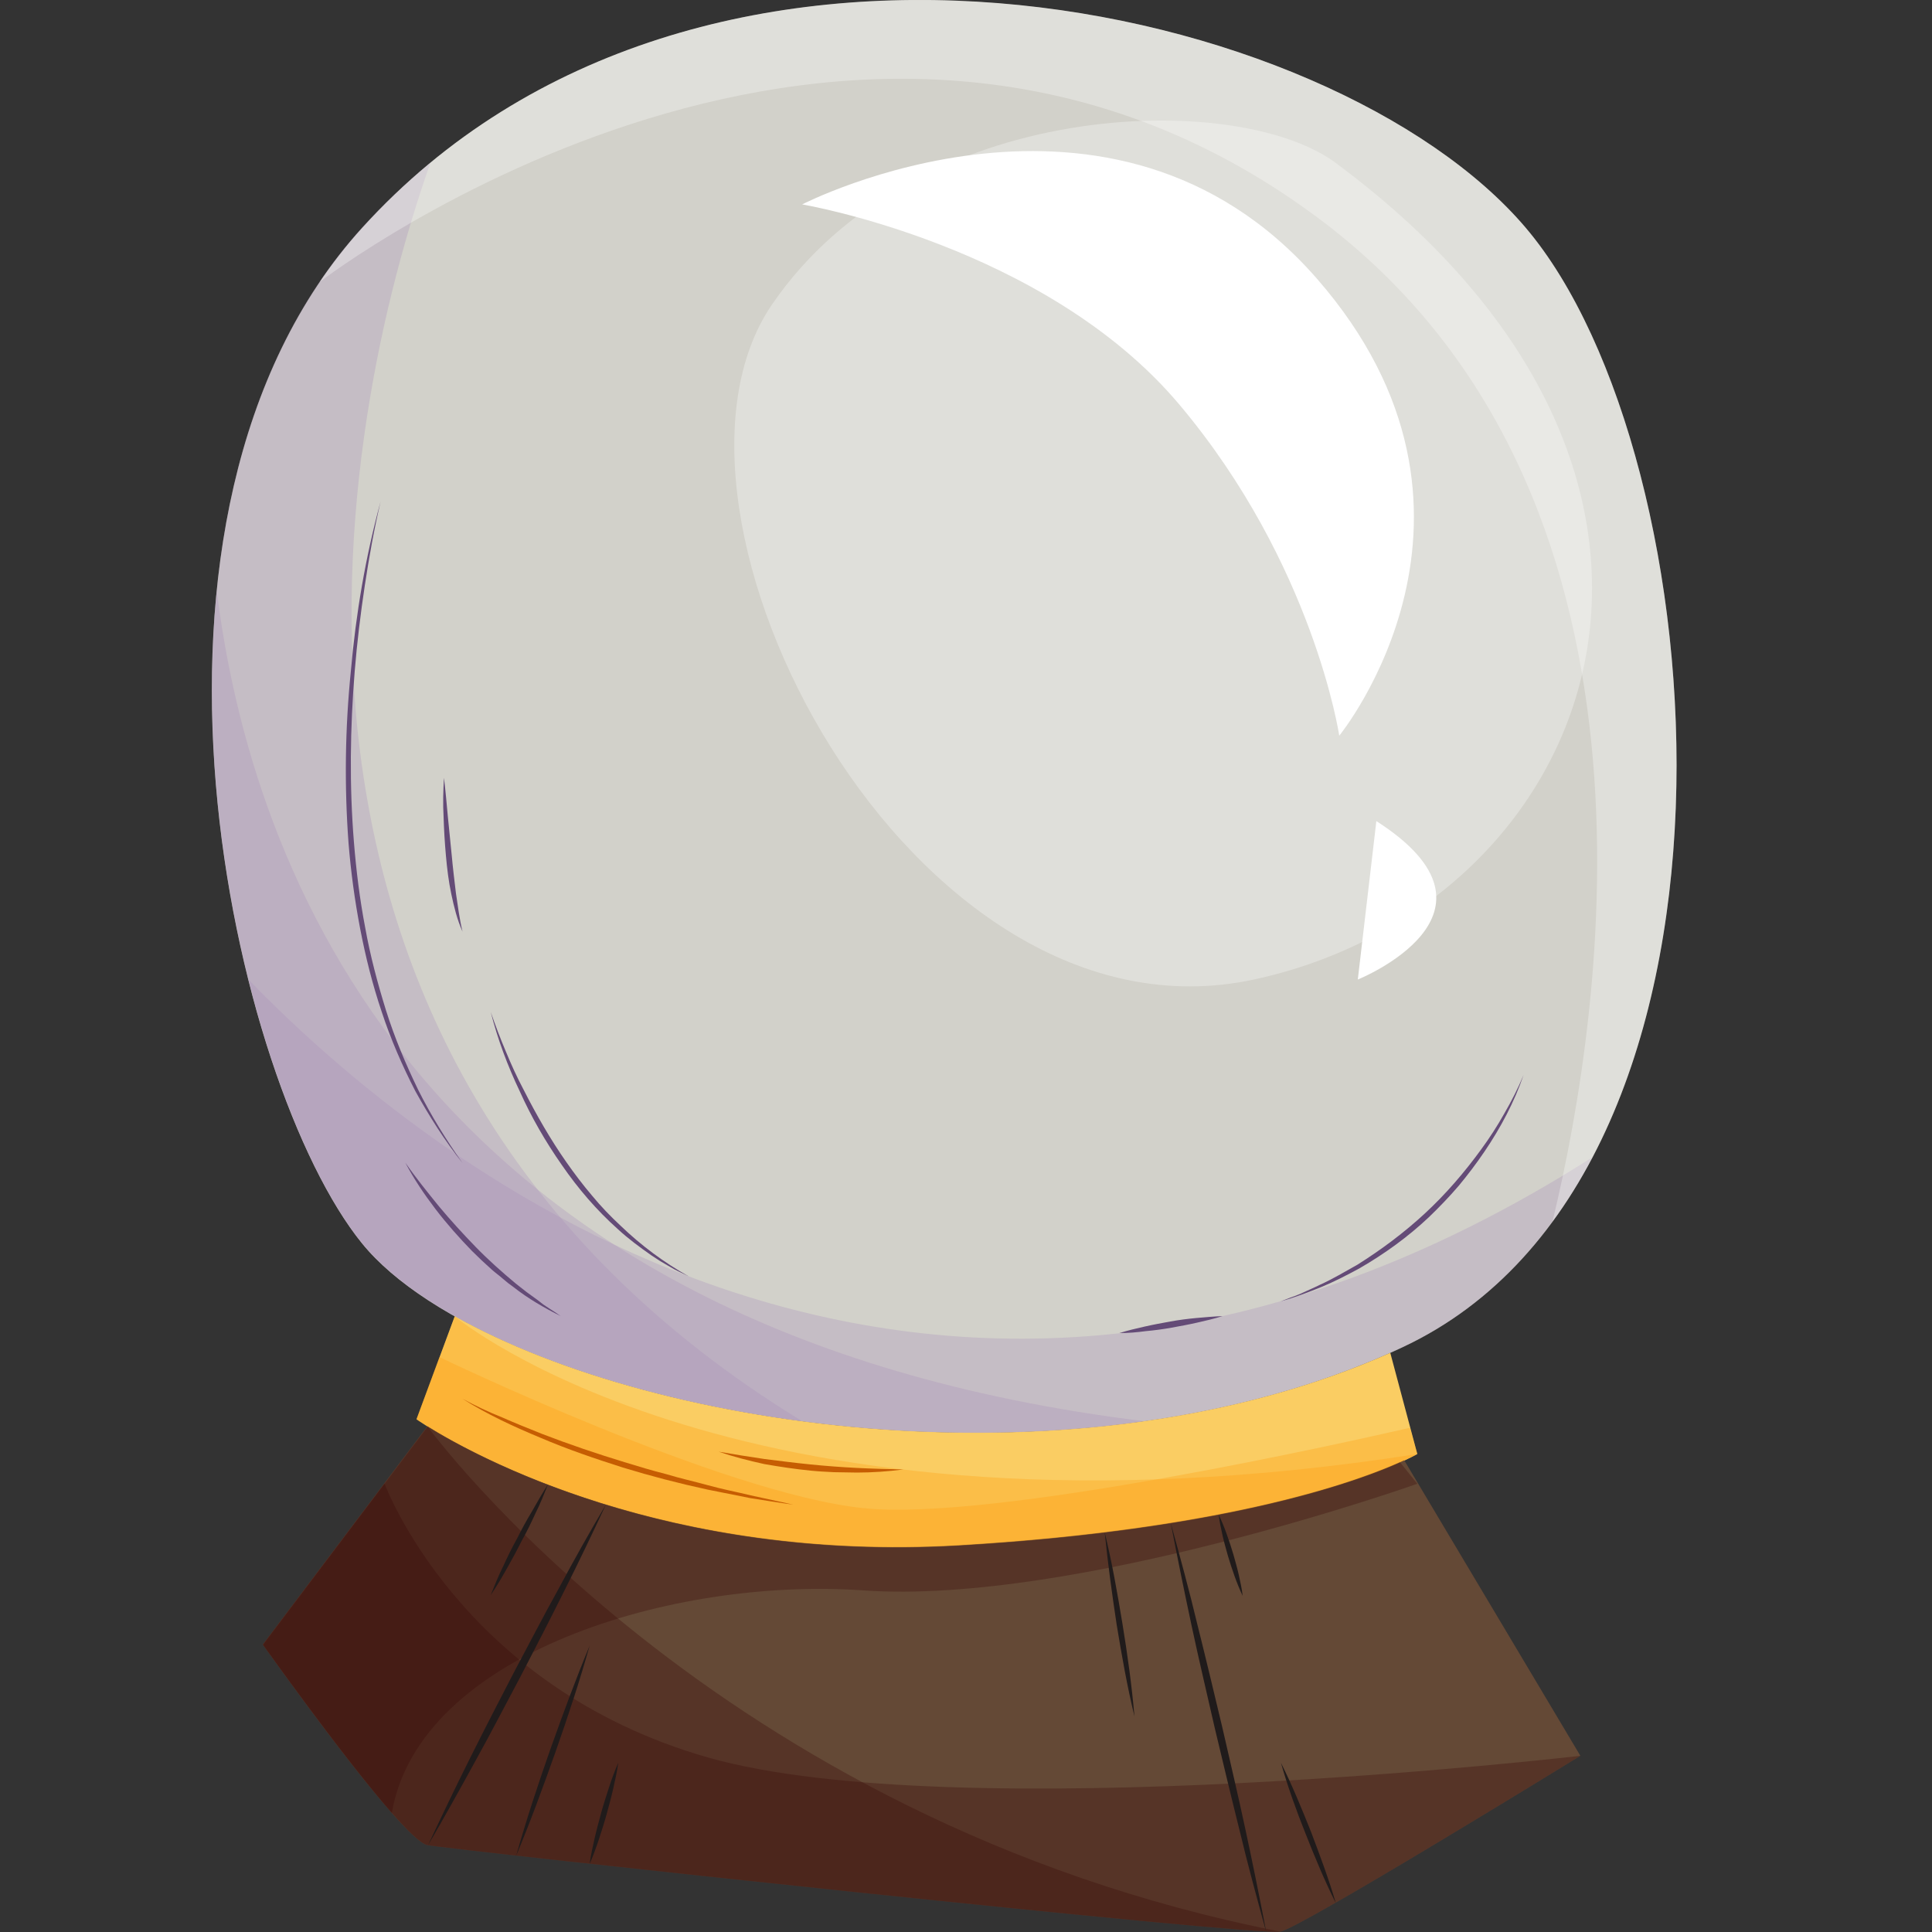 <?xml version="1.0" encoding="utf-8"?>
<!-- Generator: Adobe Illustrator 25.4.1, SVG Export Plug-In . SVG Version: 6.00 Build 0)  -->
<svg version="1.1" id="Layer_1" xmlns="http://www.w3.org/2000/svg" xmlns:xlink="http://www.w3.org/1999/xlink" x="0px" y="0px"
	 viewBox="0 0 500 500" style="enable-background:new 0 0 500 500;" xml:space="preserve">
<rect x="0" y="0" width="500" height="500" fill="#333333" stroke="none"/>
<style type="text/css">
	.st0{fill:#D2D1CA;}
	.st1{fill:#FACD63;}
	.st2{fill:#644936;}
	.st3{opacity:0.3;fill:#380606;}
	.st4{opacity:0.3;fill:#FD990D;}
	.st5{opacity:0.3;fill:#A78EB8;}
	.st6{opacity:0.3;fill:#FFFFFF;}
	.st7{fill:#FFFFFF;}
	.st8{fill:#644B77;}
	.st9{fill:#C65D02;}
	.st10{fill:#201B1B;}
</style>
<g id="Cristal_Ball">
	<path class="st0" d="M93.7,59c-67.6,74.6-33.3,221.8,0,262.8c33.3,41,173.1,71.8,269.2,26.9s82-230.7,32-289.7S180.9-37.2,93.7,59z
		"/>
	<path class="st1" d="M117.7,340.6l-9.9,26.7c0,0,53.2,37.8,140.4,32.7c87.2-5.1,118.6-23.7,118.6-23.7l-7-26.2
		C279.4,385.8,170.5,370.4,117.7,340.6z"/>
	<path class="st2" d="M363.4,377.9c-10.1,4.7-44,17.8-115.3,22c-75.5,4.4-125.5-23.3-137.5-30.8l-42.6,56.5c0,0,35.8,50.6,42.6,51.9
		c6.8,1.3,215.1,23.7,220.8,22.4c5.8-1.3,77.6-45.5,77.6-45.5L363.4,377.9z"/>
	<path class="st3" d="M110.6,477.5c6.8,1.3,215.1,23.7,220.8,22.4c-146.8-28.8-220.8-130.8-220.8-130.8l-42.6,56.5
		C68.1,425.6,103.9,476.2,110.6,477.5z"/>
	<path class="st3" d="M183.1,454.8c-64.3-18.4-83.6-70.9-83.6-70.9l0,0l-31.5,41.7c0,0,35.8,50.6,42.6,51.9
		c6.8,1.3,215.1,23.7,220.8,22.4c5.8-1.3,77.6-45.5,77.6-45.5S247.5,473.2,183.1,454.8z"/>
	<path class="st3" d="M362.3,378.4C351,383.5,317,395.9,248.2,400c-75.5,4.4-125.5-23.3-137.5-30.8l-42.6,56.5
		c0,0,20.4,28.8,33.3,43.5c7.1-41.4,73.1-61.1,122.1-57.6c54.8,3.8,143.3-27.6,143.3-27.6L362.3,378.4z"/>
	<path class="st4" d="M248.2,400c87.2-5.1,118.6-23.7,118.6-23.7c-174,27.2-249.1-35.6-249.1-35.6l-9.9,26.7
		C107.8,367.3,161,405.1,248.2,400z"/>
	<path class="st4" d="M364.9,369.5c-13.9,3.2-107.7,24.4-141.5,20.8c-36.5-3.8-109.7-39.1-109.7-39.1l-5.9,16
		c0,0,53.2,37.8,140.4,32.7c87.2-5.1,118.6-23.7,118.6-23.7L364.9,369.5z"/>
	<path class="st5" d="M296.1,367.8C107.7,344.7,64.8,223.5,56.1,152.9c-6.8,68.3,15.6,141.7,37.6,168.8
		C119.8,353.9,211.5,379.8,296.1,367.8z"/>
	<path class="st5" d="M362.9,348.7c21.8-10.2,37.9-27.6,49.2-49.2c-171,108.9-302.8,0.5-347.8-46c7.5,29.9,18.5,54.8,29.4,68.3
		C127,362.8,266.8,393.6,362.9,348.7z"/>
	<path class="st5" d="M207.6,367.8C54.5,274.3,87.8,109,111.4,42.1c-6.2,5.1-12.1,10.7-17.7,16.8c-67.6,74.6-33.3,221.8,0,262.8
		C110.7,342.6,155.2,360.8,207.6,367.8z"/>
	<path class="st6" d="M401.8,316.1c51.5-70.2,34.9-207.8-6.9-257.1c-50-59-214.1-96.1-301.2,0c-4,4.4-7.7,9.1-11,14
		c1.8-1.4,138.7-105.8,258.4-16.6C435.4,126.6,415.1,260.9,401.8,316.1z"/>
	<path class="st6" d="M345.6,42.1c-25.5-18.9-109-17.1-145.8,36.7s36,193.8,124.7,174.7C413.1,234.4,457.1,124.6,345.6,42.1z"/>
	<path class="st7" d="M207.6,52.9c0,0,63,10.6,97.7,51.9s41.3,85.6,41.3,85.6s47.1-57.7-5.8-118.3S207.6,52.9,207.6,52.9z"/>
	<path class="st7" d="M356.2,212.5l-4.8,41C351.4,253.5,393.7,236.5,356.2,212.5z"/>
	<g>
		<g>
			<g>
				<path class="st8" d="M98.5,129.8c-1.7,7.2-3,14.5-4.1,21.8c-1.1,7.3-2,14.7-2.6,22.1c-1.2,14.7-1.4,29.6-0.2,44.3
					c0.6,7.4,1.5,14.7,2.9,22c1.3,7.3,3.2,14.4,5.4,21.5c2.2,7,5.1,13.9,8.3,20.5c3.3,6.6,7.2,12.9,11.5,19
					c-4.6-5.8-8.6-12.1-12.2-18.6c-3.4-6.6-6.4-13.5-8.7-20.5c-2.4-7.1-4.2-14.3-5.6-21.6c-1.4-7.3-2.4-14.7-3-22.1
					c-1.1-14.8-0.9-29.7,0.6-44.5C92.1,158.8,94.6,144.1,98.5,129.8z"/>
			</g>
			<g>
				<path class="st8" d="M127,261.9c1.2,3.5,2.5,6.9,3.9,10.2c1.4,3.4,2.9,6.7,4.6,9.9c3.3,6.5,6.9,12.8,11.1,18.8
					c2.1,3,4.3,5.9,6.6,8.6c2.3,2.8,4.8,5.4,7.5,7.9c5.2,5,11.1,9.4,17.5,13c-1.6-0.8-3.3-1.5-4.9-2.5c-0.8-0.5-1.6-0.9-2.4-1.4
					l-2.3-1.5c-3-2.1-6-4.3-8.7-6.8c-5.5-4.9-10.3-10.5-14.5-16.6c-4.2-6-7.9-12.4-10.9-19.1C131.4,275.9,128.8,269,127,261.9z"/>
			</g>
			<g>
				<path class="st8" d="M114.9,201.3c0.4,3.3,0.7,6.7,1,10l1,10c0.3,3.3,0.7,6.6,1.1,9.9c0.5,3.3,0.9,6.6,1.7,9.9
					c-1.4-3.1-2.2-6.4-2.9-9.7c-0.7-3.3-1.1-6.6-1.4-10c-0.3-3.3-0.5-6.7-0.6-10C114.6,208,114.7,204.6,114.9,201.3z"/>
			</g>
			<g>
				<path class="st8" d="M394.3,278.2c-2.4,7-5.9,13.6-10.1,19.8c-2.1,3.1-4.3,6-6.7,8.9c-2.4,2.8-5,5.5-7.7,8.1
					c-5.4,5.1-11.5,9.5-17.9,13.2c-3.3,1.8-6.6,3.5-10,4.9c-3.4,1.4-6.9,2.7-10.5,3.7l2.6-1c0.9-0.3,1.7-0.6,2.6-1
					c1.7-0.8,3.4-1.5,5-2.3c3.3-1.5,6.5-3.4,9.7-5.2c6.2-3.9,12.1-8.3,17.5-13.3c5.4-5,10.2-10.6,14.5-16.5c2.2-3,4.2-6.1,6-9.3
					C391.2,284.9,392.9,281.6,394.3,278.2z"/>
			</g>
			<g>
				<path class="st8" d="M316.4,340.6c-2.2,0.7-4.4,1.2-6.6,1.7c-2.2,0.5-4.4,0.9-6.6,1.3c-2.2,0.4-4.5,0.7-6.7,0.9
					c-2.2,0.3-4.5,0.5-6.8,0.5c2.2-0.7,4.4-1.2,6.6-1.7c2.2-0.5,4.4-0.9,6.6-1.3c2.2-0.4,4.5-0.7,6.7-0.9
					C311.9,340.9,314.1,340.7,316.4,340.6z"/>
			</g>
		</g>
		<g>
			<path class="st8" d="M104.9,300.9c2.7,3.9,5.7,7.6,8.7,11.3c3,3.6,6.2,7.1,9.5,10.5c3.3,3.4,6.8,6.5,10.4,9.5l2.8,2.2l2.9,2.1
				l1.4,1.1l1.5,1c1,0.6,2,1.3,3,2c-4.2-2.1-8.4-4.5-12.2-7.5c-1-0.7-1.9-1.4-2.8-2.2c-0.9-0.8-1.9-1.5-2.8-2.3
				c-1.8-1.6-3.5-3.2-5.2-4.9c-3.3-3.4-6.5-7-9.4-10.8C109.8,309.1,107.1,305.1,104.9,300.9z"/>
		</g>
	</g>
	<g>
		<g>
			<path class="st9" d="M119.7,362c3.3,1.8,6.7,3.4,10.2,4.8c3.4,1.5,6.9,2.9,10.4,4.3c7,2.7,14.1,5.1,21.3,7.3
				c3.6,1.1,7.2,2.2,10.8,3.1c3.6,1.1,7.3,1.9,10.9,2.9c3.6,1,7.3,1.7,11,2.6c3.7,0.8,7.4,1.6,11,2.4c-3.7-0.5-7.4-1.1-11.2-1.7
				l-5.5-1.1c-1.8-0.4-3.7-0.7-5.5-1.1c-7.4-1.6-14.7-3.5-21.9-5.7c-7.2-2.3-14.3-4.7-21.3-7.7C132.9,369.2,126,366,119.7,362z"/>
		</g>
		<g>
			<path class="st9" d="M186,375.7c4,0.7,7.9,1.3,11.9,1.9c4,0.5,7.9,1,11.9,1.4c4,0.4,8,0.7,12,0.9c4,0.2,8,0.3,12,0.4
				c-4,0.5-8,0.8-12,0.8c-2,0-4-0.1-6-0.1c-2-0.1-4-0.2-6-0.4c-4-0.4-8-1-12-1.7C193.7,378,189.8,377,186,375.7z"/>
		</g>
	</g>
	<g>
		<g>
			<path class="st10" d="M156.8,389.4c-3.5,7.5-7.1,15-10.8,22.4c-3.7,7.4-7.5,14.8-11.3,22.1c-3.9,7.3-7.7,14.7-11.7,21.9
				c-4,7.3-8,14.5-12.2,21.7c3.5-7.5,7.1-15,10.8-22.4c3.7-7.4,7.5-14.8,11.3-22.1c3.9-7.3,7.7-14.7,11.7-21.9
				C148.5,403.8,152.6,396.5,156.8,389.4z"/>
		</g>
		<g>
			<path class="st10" d="M303,394.2c2.4,8.7,4.8,17.5,6.9,26.3c2.2,8.8,4.3,17.6,6.4,26.4c2,8.8,4.1,17.6,6,26.5
				c1.9,8.8,3.7,17.7,5.4,26.6c-2.4-8.7-4.8-17.5-6.9-26.3c-2.2-8.8-4.3-17.6-6.4-26.4c-2-8.8-4.1-17.6-6-26.5
				C306.5,411.9,304.7,403.1,303,394.2z"/>
		</g>
	</g>
	<g>
		<g>
			<path class="st10" d="M152.6,425.9c-2.6,9.2-5.6,18.3-8.8,27.4c-3.2,9-6.5,18.1-10.2,26.9c2.6-9.2,5.6-18.3,8.8-27.4
				C145.6,443.8,148.9,434.8,152.6,425.9z"/>
		</g>
		<g>
			<path class="st10" d="M160,456.2c-0.3,2.3-0.8,4.5-1.3,6.7c-0.5,2.2-1.1,4.4-1.7,6.6c-0.6,2.2-1.3,4.3-2,6.5
				c-0.7,2.1-1.5,4.3-2.4,6.4c0.3-2.3,0.8-4.5,1.3-6.7c0.5-2.2,1.1-4.4,1.7-6.6c0.6-2.2,1.3-4.3,2-6.5
				C158.3,460.4,159.1,458.3,160,456.2z"/>
		</g>
		<g>
			<path class="st10" d="M141.8,384.2c-1,2.5-2,5-3.2,7.4c-1.1,2.4-2.3,4.9-3.6,7.2c-1.2,2.4-2.5,4.8-3.8,7.1
				c-1.3,2.3-2.7,4.7-4.2,6.9c1-2.5,2-5,3.2-7.4c1.1-2.4,2.3-4.9,3.6-7.2c1.2-2.4,2.5-4.8,3.9-7.1
				C139,388.8,140.3,386.5,141.8,384.2z"/>
		</g>
		<g>
			<path class="st10" d="M285.9,396.6c1.9,7.8,3.3,15.8,4.6,23.7c1.3,7.9,2.4,15.9,3.1,23.9c-1.9-7.8-3.3-15.8-4.6-23.7
				C287.8,412.6,286.7,404.6,285.9,396.6z"/>
		</g>
		<g>
			<path class="st10" d="M315.4,392c0.8,1.7,1.5,3.4,2.1,5.1c0.6,1.7,1.2,3.5,1.7,5.2c0.5,1.8,1,3.5,1.4,5.3c0.4,1.8,0.8,3.6,1,5.4
				c-0.8-1.7-1.5-3.4-2.1-5.1c-0.6-1.7-1.2-3.5-1.7-5.2c-0.5-1.8-1-3.5-1.4-5.3C316,395.6,315.6,393.8,315.4,392z"/>
		</g>
		<g>
			<path class="st10" d="M331.5,456.2c2.9,5.8,5.4,11.9,7.8,17.9c2.3,6.1,4.6,12.2,6.4,18.4c-2.9-5.8-5.4-11.8-7.8-17.9
				C335.5,468.6,333.3,462.5,331.5,456.2z"/>
		</g>
	</g>
</g>
</svg>
